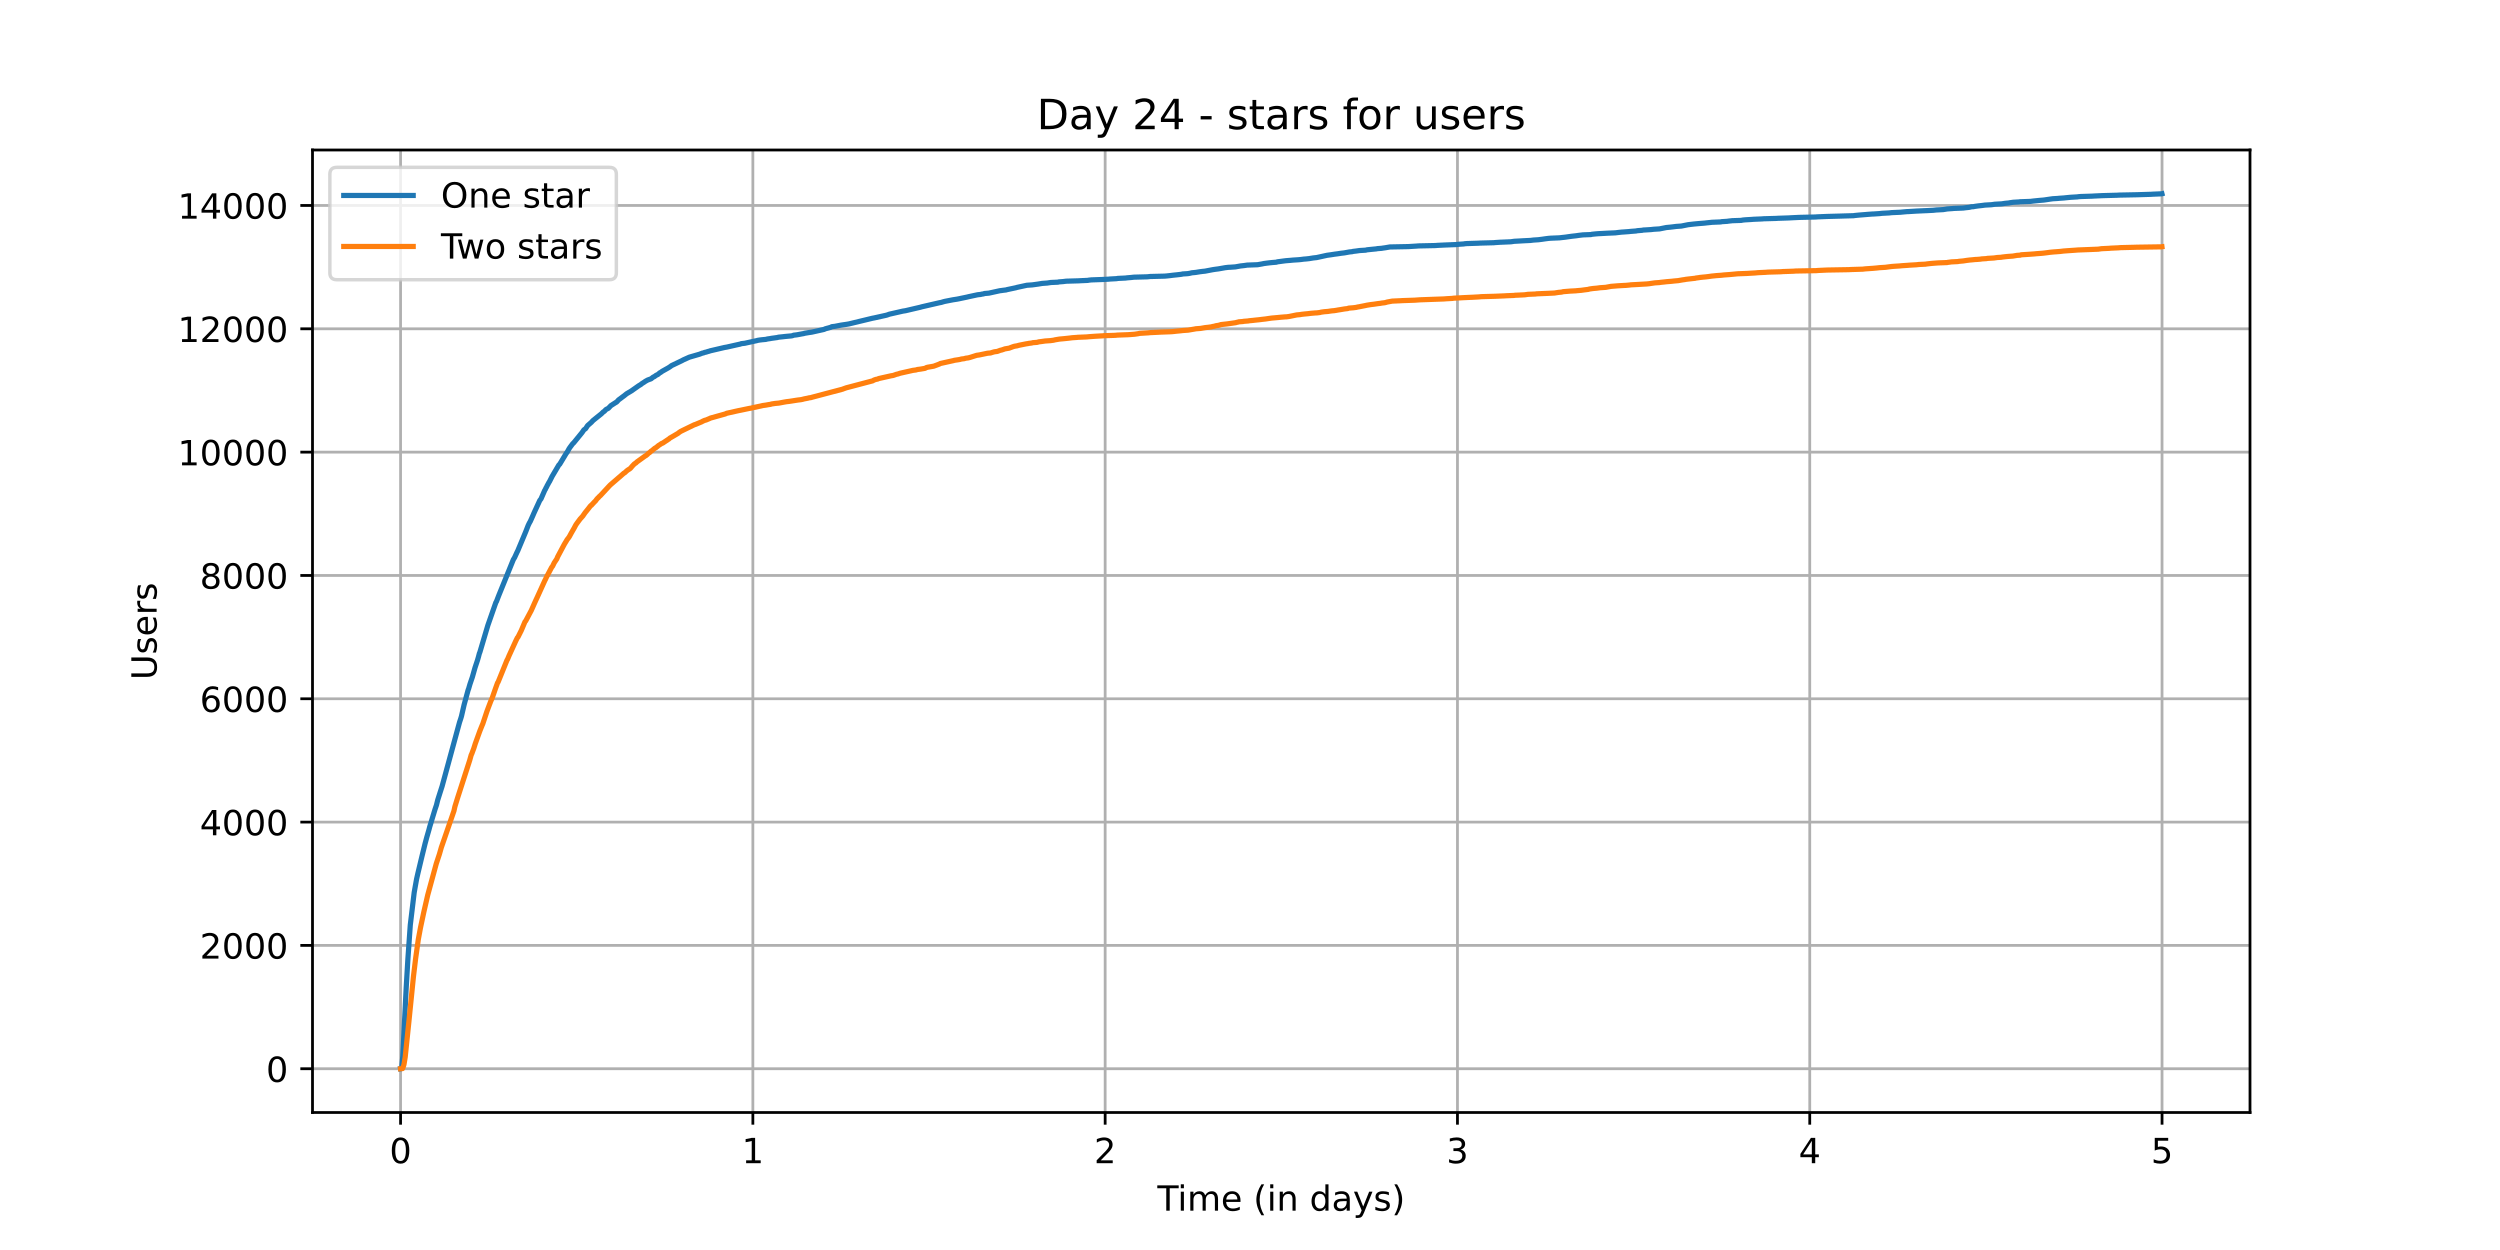 <?xml version="1.0" encoding="utf-8" standalone="no"?>
<!DOCTYPE svg PUBLIC "-//W3C//DTD SVG 1.1//EN"
  "http://www.w3.org/Graphics/SVG/1.1/DTD/svg11.dtd">
<!-- Created with matplotlib (https://matplotlib.org/) -->
<svg height="360pt" version="1.1" viewBox="0 0 720 360" width="720pt" xmlns="http://www.w3.org/2000/svg" xmlns:xlink="http://www.w3.org/1999/xlink">
 <defs>
  <style type="text/css">*{stroke-linecap:butt;stroke-linejoin:round;}</style>
 </defs>
 <g id="figure_1">
  <g id="patch_1">
   <path d="M 0 360 
L 720 360 
L 720 0 
L 0 0 
z
" style="fill:#ffffff;"/>
  </g>
  <g id="axes_1">
   <g id="patch_2">
    <path d="M 90 320.4 
L 648 320.4 
L 648 43.2 
L 90 43.2 
z
" style="fill:#ffffff;"/>
   </g>
   <g id="matplotlib.axis_1">
    <g id="xtick_1">
     <g id="line2d_1">
      <path clip-path="url(#pf366556fa5)" d="M 115.364 320.4 
L 115.364 43.2 
" style="fill:none;stroke:#b0b0b0;stroke-linecap:square;stroke-width:0.8;"/>
     </g>
     <g id="line2d_2">
      <defs>
       <path d="M 0 0 
L 0 3.5 
" id="m4e1828d019" style="stroke:#000000;stroke-width:0.8;"/>
      </defs>
      <g>
       <use style="stroke:#000000;stroke-width:0.8;" x="115.364" xlink:href="#m4e1828d019" y="320.4"/>
      </g>
     </g>
     <g id="text_1">
      <!-- 0 -->
      <g transform="translate(112.182 334.998)scale(0.1 -0.1)">
       <defs>
        <path d="M 31.781 66.406 
Q 24.172 66.406 20.328 58.906 
Q 16.5 51.422 16.5 36.375 
Q 16.5 21.391 20.328 13.891 
Q 24.172 6.391 31.781 6.391 
Q 39.453 6.391 43.281 13.891 
Q 47.125 21.391 47.125 36.375 
Q 47.125 51.422 43.281 58.906 
Q 39.453 66.406 31.781 66.406 
z
M 31.781 74.219 
Q 44.047 74.219 50.516 64.516 
Q 56.984 54.828 56.984 36.375 
Q 56.984 17.969 50.516 8.266 
Q 44.047 -1.422 31.781 -1.422 
Q 19.531 -1.422 13.062 8.266 
Q 6.594 17.969 6.594 36.375 
Q 6.594 54.828 13.062 64.516 
Q 19.531 74.219 31.781 74.219 
z
" id="DejaVuSans-48"/>
       </defs>
       <use xlink:href="#DejaVuSans-48"/>
      </g>
     </g>
    </g>
    <g id="xtick_2">
     <g id="line2d_3">
      <path clip-path="url(#pf366556fa5)" d="M 216.825 320.4 
L 216.825 43.2 
" style="fill:none;stroke:#b0b0b0;stroke-linecap:square;stroke-width:0.8;"/>
     </g>
     <g id="line2d_4">
      <g>
       <use style="stroke:#000000;stroke-width:0.8;" x="216.825" xlink:href="#m4e1828d019" y="320.4"/>
      </g>
     </g>
     <g id="text_2">
      <!-- 1 -->
      <g transform="translate(213.643 334.998)scale(0.1 -0.1)">
       <defs>
        <path d="M 12.406 8.297 
L 28.516 8.297 
L 28.516 63.922 
L 10.984 60.406 
L 10.984 69.391 
L 28.422 72.906 
L 38.281 72.906 
L 38.281 8.297 
L 54.391 8.297 
L 54.391 0 
L 12.406 0 
z
" id="DejaVuSans-49"/>
       </defs>
       <use xlink:href="#DejaVuSans-49"/>
      </g>
     </g>
    </g>
    <g id="xtick_3">
     <g id="line2d_5">
      <path clip-path="url(#pf366556fa5)" d="M 318.285 320.4 
L 318.285 43.2 
" style="fill:none;stroke:#b0b0b0;stroke-linecap:square;stroke-width:0.8;"/>
     </g>
     <g id="line2d_6">
      <g>
       <use style="stroke:#000000;stroke-width:0.8;" x="318.285" xlink:href="#m4e1828d019" y="320.4"/>
      </g>
     </g>
     <g id="text_3">
      <!-- 2 -->
      <g transform="translate(315.104 334.998)scale(0.1 -0.1)">
       <defs>
        <path d="M 19.188 8.297 
L 53.609 8.297 
L 53.609 0 
L 7.328 0 
L 7.328 8.297 
Q 12.938 14.109 22.625 23.891 
Q 32.328 33.688 34.812 36.531 
Q 39.547 41.844 41.422 45.531 
Q 43.312 49.219 43.312 52.781 
Q 43.312 58.594 39.234 62.25 
Q 35.156 65.922 28.609 65.922 
Q 23.969 65.922 18.812 64.312 
Q 13.672 62.703 7.812 59.422 
L 7.812 69.391 
Q 13.766 71.781 18.938 73 
Q 24.125 74.219 28.422 74.219 
Q 39.75 74.219 46.484 68.547 
Q 53.219 62.891 53.219 53.422 
Q 53.219 48.922 51.531 44.891 
Q 49.859 40.875 45.406 35.406 
Q 44.188 33.984 37.641 27.219 
Q 31.109 20.453 19.188 8.297 
z
" id="DejaVuSans-50"/>
       </defs>
       <use xlink:href="#DejaVuSans-50"/>
      </g>
     </g>
    </g>
    <g id="xtick_4">
     <g id="line2d_7">
      <path clip-path="url(#pf366556fa5)" d="M 419.746 320.4 
L 419.746 43.2 
" style="fill:none;stroke:#b0b0b0;stroke-linecap:square;stroke-width:0.8;"/>
     </g>
     <g id="line2d_8">
      <g>
       <use style="stroke:#000000;stroke-width:0.8;" x="419.746" xlink:href="#m4e1828d019" y="320.4"/>
      </g>
     </g>
     <g id="text_4">
      <!-- 3 -->
      <g transform="translate(416.565 334.998)scale(0.1 -0.1)">
       <defs>
        <path d="M 40.578 39.312 
Q 47.656 37.797 51.625 33 
Q 55.609 28.219 55.609 21.188 
Q 55.609 10.406 48.188 4.484 
Q 40.766 -1.422 27.094 -1.422 
Q 22.516 -1.422 17.656 -0.516 
Q 12.797 0.391 7.625 2.203 
L 7.625 11.719 
Q 11.719 9.328 16.594 8.109 
Q 21.484 6.891 26.812 6.891 
Q 36.078 6.891 40.938 10.547 
Q 45.797 14.203 45.797 21.188 
Q 45.797 27.641 41.281 31.266 
Q 36.766 34.906 28.719 34.906 
L 20.219 34.906 
L 20.219 43.016 
L 29.109 43.016 
Q 36.375 43.016 40.234 45.922 
Q 44.094 48.828 44.094 54.297 
Q 44.094 59.906 40.109 62.906 
Q 36.141 65.922 28.719 65.922 
Q 24.656 65.922 20.016 65.031 
Q 15.375 64.156 9.812 62.312 
L 9.812 71.094 
Q 15.438 72.656 20.344 73.438 
Q 25.25 74.219 29.594 74.219 
Q 40.828 74.219 47.359 69.109 
Q 53.906 64.016 53.906 55.328 
Q 53.906 49.266 50.438 45.094 
Q 46.969 40.922 40.578 39.312 
z
" id="DejaVuSans-51"/>
       </defs>
       <use xlink:href="#DejaVuSans-51"/>
      </g>
     </g>
    </g>
    <g id="xtick_5">
     <g id="line2d_9">
      <path clip-path="url(#pf366556fa5)" d="M 521.207 320.4 
L 521.207 43.2 
" style="fill:none;stroke:#b0b0b0;stroke-linecap:square;stroke-width:0.8;"/>
     </g>
     <g id="line2d_10">
      <g>
       <use style="stroke:#000000;stroke-width:0.8;" x="521.207" xlink:href="#m4e1828d019" y="320.4"/>
      </g>
     </g>
     <g id="text_5">
      <!-- 4 -->
      <g transform="translate(518.026 334.998)scale(0.1 -0.1)">
       <defs>
        <path d="M 37.797 64.312 
L 12.891 25.391 
L 37.797 25.391 
z
M 35.203 72.906 
L 47.609 72.906 
L 47.609 25.391 
L 58.016 25.391 
L 58.016 17.188 
L 47.609 17.188 
L 47.609 0 
L 37.797 0 
L 37.797 17.188 
L 4.891 17.188 
L 4.891 26.703 
z
" id="DejaVuSans-52"/>
       </defs>
       <use xlink:href="#DejaVuSans-52"/>
      </g>
     </g>
    </g>
    <g id="xtick_6">
     <g id="line2d_11">
      <path clip-path="url(#pf366556fa5)" d="M 622.668 320.4 
L 622.668 43.2 
" style="fill:none;stroke:#b0b0b0;stroke-linecap:square;stroke-width:0.8;"/>
     </g>
     <g id="line2d_12">
      <g>
       <use style="stroke:#000000;stroke-width:0.8;" x="622.668" xlink:href="#m4e1828d019" y="320.4"/>
      </g>
     </g>
     <g id="text_6">
      <!-- 5 -->
      <g transform="translate(619.487 334.998)scale(0.1 -0.1)">
       <defs>
        <path d="M 10.797 72.906 
L 49.516 72.906 
L 49.516 64.594 
L 19.828 64.594 
L 19.828 46.734 
Q 21.969 47.469 24.109 47.828 
Q 26.266 48.188 28.422 48.188 
Q 40.625 48.188 47.75 41.5 
Q 54.891 34.812 54.891 23.391 
Q 54.891 11.625 47.562 5.094 
Q 40.234 -1.422 26.906 -1.422 
Q 22.312 -1.422 17.547 -0.641 
Q 12.797 0.141 7.719 1.703 
L 7.719 11.625 
Q 12.109 9.234 16.797 8.062 
Q 21.484 6.891 26.703 6.891 
Q 35.156 6.891 40.078 11.328 
Q 45.016 15.766 45.016 23.391 
Q 45.016 31 40.078 35.438 
Q 35.156 39.891 26.703 39.891 
Q 22.75 39.891 18.812 39.016 
Q 14.891 38.141 10.797 36.281 
z
" id="DejaVuSans-53"/>
       </defs>
       <use xlink:href="#DejaVuSans-53"/>
      </g>
     </g>
    </g>
    <g id="text_7">
     <!-- Time (in days) -->
     <g transform="translate(333.327 348.677)scale(0.1 -0.1)">
      <defs>
       <path d="M -0.297 72.906 
L 61.375 72.906 
L 61.375 64.594 
L 35.5 64.594 
L 35.5 0 
L 25.594 0 
L 25.594 64.594 
L -0.297 64.594 
z
" id="DejaVuSans-84"/>
       <path d="M 9.422 54.688 
L 18.406 54.688 
L 18.406 0 
L 9.422 0 
z
M 9.422 75.984 
L 18.406 75.984 
L 18.406 64.594 
L 9.422 64.594 
z
" id="DejaVuSans-105"/>
       <path d="M 52 44.188 
Q 55.375 50.25 60.062 53.125 
Q 64.75 56 71.094 56 
Q 79.641 56 84.281 50.016 
Q 88.922 44.047 88.922 33.016 
L 88.922 0 
L 79.891 0 
L 79.891 32.719 
Q 79.891 40.578 77.094 44.375 
Q 74.312 48.188 68.609 48.188 
Q 61.625 48.188 57.562 43.547 
Q 53.516 38.922 53.516 30.906 
L 53.516 0 
L 44.484 0 
L 44.484 32.719 
Q 44.484 40.625 41.703 44.406 
Q 38.922 48.188 33.109 48.188 
Q 26.219 48.188 22.156 43.531 
Q 18.109 38.875 18.109 30.906 
L 18.109 0 
L 9.078 0 
L 9.078 54.688 
L 18.109 54.688 
L 18.109 46.188 
Q 21.188 51.219 25.484 53.609 
Q 29.781 56 35.688 56 
Q 41.656 56 45.828 52.969 
Q 50 49.953 52 44.188 
z
" id="DejaVuSans-109"/>
       <path d="M 56.203 29.594 
L 56.203 25.203 
L 14.891 25.203 
Q 15.484 15.922 20.484 11.062 
Q 25.484 6.203 34.422 6.203 
Q 39.594 6.203 44.453 7.469 
Q 49.312 8.734 54.109 11.281 
L 54.109 2.781 
Q 49.266 0.734 44.188 -0.344 
Q 39.109 -1.422 33.891 -1.422 
Q 20.797 -1.422 13.156 6.188 
Q 5.516 13.812 5.516 26.812 
Q 5.516 40.234 12.766 48.109 
Q 20.016 56 32.328 56 
Q 43.359 56 49.781 48.891 
Q 56.203 41.797 56.203 29.594 
z
M 47.219 32.234 
Q 47.125 39.594 43.094 43.984 
Q 39.062 48.391 32.422 48.391 
Q 24.906 48.391 20.391 44.141 
Q 15.875 39.891 15.188 32.172 
z
" id="DejaVuSans-101"/>
       <path id="DejaVuSans-32"/>
       <path d="M 31 75.875 
Q 24.469 64.656 21.281 53.656 
Q 18.109 42.672 18.109 31.391 
Q 18.109 20.125 21.312 9.062 
Q 24.516 -2 31 -13.188 
L 23.188 -13.188 
Q 15.875 -1.703 12.234 9.375 
Q 8.594 20.453 8.594 31.391 
Q 8.594 42.281 12.203 53.312 
Q 15.828 64.359 23.188 75.875 
z
" id="DejaVuSans-40"/>
       <path d="M 54.891 33.016 
L 54.891 0 
L 45.906 0 
L 45.906 32.719 
Q 45.906 40.484 42.875 44.328 
Q 39.844 48.188 33.797 48.188 
Q 26.516 48.188 22.312 43.547 
Q 18.109 38.922 18.109 30.906 
L 18.109 0 
L 9.078 0 
L 9.078 54.688 
L 18.109 54.688 
L 18.109 46.188 
Q 21.344 51.125 25.703 53.562 
Q 30.078 56 35.797 56 
Q 45.219 56 50.047 50.172 
Q 54.891 44.344 54.891 33.016 
z
" id="DejaVuSans-110"/>
       <path d="M 45.406 46.391 
L 45.406 75.984 
L 54.391 75.984 
L 54.391 0 
L 45.406 0 
L 45.406 8.203 
Q 42.578 3.328 38.25 0.953 
Q 33.938 -1.422 27.875 -1.422 
Q 17.969 -1.422 11.734 6.484 
Q 5.516 14.406 5.516 27.297 
Q 5.516 40.188 11.734 48.094 
Q 17.969 56 27.875 56 
Q 33.938 56 38.25 53.625 
Q 42.578 51.266 45.406 46.391 
z
M 14.797 27.297 
Q 14.797 17.391 18.875 11.75 
Q 22.953 6.109 30.078 6.109 
Q 37.203 6.109 41.297 11.75 
Q 45.406 17.391 45.406 27.297 
Q 45.406 37.203 41.297 42.844 
Q 37.203 48.484 30.078 48.484 
Q 22.953 48.484 18.875 42.844 
Q 14.797 37.203 14.797 27.297 
z
" id="DejaVuSans-100"/>
       <path d="M 34.281 27.484 
Q 23.391 27.484 19.188 25 
Q 14.984 22.516 14.984 16.5 
Q 14.984 11.719 18.141 8.906 
Q 21.297 6.109 26.703 6.109 
Q 34.188 6.109 38.703 11.406 
Q 43.219 16.703 43.219 25.484 
L 43.219 27.484 
z
M 52.203 31.203 
L 52.203 0 
L 43.219 0 
L 43.219 8.297 
Q 40.141 3.328 35.547 0.953 
Q 30.953 -1.422 24.312 -1.422 
Q 15.922 -1.422 10.953 3.297 
Q 6 8.016 6 15.922 
Q 6 25.141 12.172 29.828 
Q 18.359 34.516 30.609 34.516 
L 43.219 34.516 
L 43.219 35.406 
Q 43.219 41.609 39.141 45 
Q 35.062 48.391 27.688 48.391 
Q 23 48.391 18.547 47.266 
Q 14.109 46.141 10.016 43.891 
L 10.016 52.203 
Q 14.938 54.109 19.578 55.047 
Q 24.219 56 28.609 56 
Q 40.484 56 46.344 49.844 
Q 52.203 43.703 52.203 31.203 
z
" id="DejaVuSans-97"/>
       <path d="M 32.172 -5.078 
Q 28.375 -14.844 24.75 -17.812 
Q 21.141 -20.797 15.094 -20.797 
L 7.906 -20.797 
L 7.906 -13.281 
L 13.188 -13.281 
Q 16.891 -13.281 18.938 -11.516 
Q 21 -9.766 23.484 -3.219 
L 25.094 0.875 
L 2.984 54.688 
L 12.5 54.688 
L 29.594 11.922 
L 46.688 54.688 
L 56.203 54.688 
z
" id="DejaVuSans-121"/>
       <path d="M 44.281 53.078 
L 44.281 44.578 
Q 40.484 46.531 36.375 47.5 
Q 32.281 48.484 27.875 48.484 
Q 21.188 48.484 17.844 46.438 
Q 14.5 44.391 14.5 40.281 
Q 14.5 37.156 16.891 35.375 
Q 19.281 33.594 26.516 31.984 
L 29.594 31.297 
Q 39.156 29.25 43.188 25.516 
Q 47.219 21.781 47.219 15.094 
Q 47.219 7.469 41.188 3.016 
Q 35.156 -1.422 24.609 -1.422 
Q 20.219 -1.422 15.453 -0.562 
Q 10.688 0.297 5.422 2 
L 5.422 11.281 
Q 10.406 8.688 15.234 7.391 
Q 20.062 6.109 24.812 6.109 
Q 31.156 6.109 34.562 8.281 
Q 37.984 10.453 37.984 14.406 
Q 37.984 18.062 35.516 20.016 
Q 33.062 21.969 24.703 23.781 
L 21.578 24.516 
Q 13.234 26.266 9.516 29.906 
Q 5.812 33.547 5.812 39.891 
Q 5.812 47.609 11.281 51.797 
Q 16.75 56 26.812 56 
Q 31.781 56 36.172 55.266 
Q 40.578 54.547 44.281 53.078 
z
" id="DejaVuSans-115"/>
       <path d="M 8.016 75.875 
L 15.828 75.875 
Q 23.141 64.359 26.781 53.312 
Q 30.422 42.281 30.422 31.391 
Q 30.422 20.453 26.781 9.375 
Q 23.141 -1.703 15.828 -13.188 
L 8.016 -13.188 
Q 14.5 -2 17.703 9.062 
Q 20.906 20.125 20.906 31.391 
Q 20.906 42.672 17.703 53.656 
Q 14.5 64.656 8.016 75.875 
z
" id="DejaVuSans-41"/>
      </defs>
      <use xlink:href="#DejaVuSans-84"/>
      <use x="57.959" xlink:href="#DejaVuSans-105"/>
      <use x="85.742" xlink:href="#DejaVuSans-109"/>
      <use x="183.154" xlink:href="#DejaVuSans-101"/>
      <use x="244.678" xlink:href="#DejaVuSans-32"/>
      <use x="276.465" xlink:href="#DejaVuSans-40"/>
      <use x="315.479" xlink:href="#DejaVuSans-105"/>
      <use x="343.262" xlink:href="#DejaVuSans-110"/>
      <use x="406.641" xlink:href="#DejaVuSans-32"/>
      <use x="438.428" xlink:href="#DejaVuSans-100"/>
      <use x="501.904" xlink:href="#DejaVuSans-97"/>
      <use x="563.184" xlink:href="#DejaVuSans-121"/>
      <use x="622.363" xlink:href="#DejaVuSans-115"/>
      <use x="674.463" xlink:href="#DejaVuSans-41"/>
     </g>
    </g>
   </g>
   <g id="matplotlib.axis_2">
    <g id="ytick_1">
     <g id="line2d_13">
      <path clip-path="url(#pf366556fa5)" d="M 90 307.8 
L 648 307.8 
" style="fill:none;stroke:#b0b0b0;stroke-linecap:square;stroke-width:0.8;"/>
     </g>
     <g id="line2d_14">
      <defs>
       <path d="M 0 0 
L -3.5 0 
" id="m3f4376d32a" style="stroke:#000000;stroke-width:0.8;"/>
      </defs>
      <g>
       <use style="stroke:#000000;stroke-width:0.8;" x="90" xlink:href="#m3f4376d32a" y="307.8"/>
      </g>
     </g>
     <g id="text_8">
      <!-- 0 -->
      <g transform="translate(76.638 311.599)scale(0.1 -0.1)">
       <use xlink:href="#DejaVuSans-48"/>
      </g>
     </g>
    </g>
    <g id="ytick_2">
     <g id="line2d_15">
      <path clip-path="url(#pf366556fa5)" d="M 90 272.282 
L 648 272.282 
" style="fill:none;stroke:#b0b0b0;stroke-linecap:square;stroke-width:0.8;"/>
     </g>
     <g id="line2d_16">
      <g>
       <use style="stroke:#000000;stroke-width:0.8;" x="90" xlink:href="#m3f4376d32a" y="272.282"/>
      </g>
     </g>
     <g id="text_9">
      <!-- 2000 -->
      <g transform="translate(57.55 276.081)scale(0.1 -0.1)">
       <use xlink:href="#DejaVuSans-50"/>
       <use x="63.623" xlink:href="#DejaVuSans-48"/>
       <use x="127.246" xlink:href="#DejaVuSans-48"/>
       <use x="190.869" xlink:href="#DejaVuSans-48"/>
      </g>
     </g>
    </g>
    <g id="ytick_3">
     <g id="line2d_17">
      <path clip-path="url(#pf366556fa5)" d="M 90 236.764 
L 648 236.764 
" style="fill:none;stroke:#b0b0b0;stroke-linecap:square;stroke-width:0.8;"/>
     </g>
     <g id="line2d_18">
      <g>
       <use style="stroke:#000000;stroke-width:0.8;" x="90" xlink:href="#m3f4376d32a" y="236.764"/>
      </g>
     </g>
     <g id="text_10">
      <!-- 4000 -->
      <g transform="translate(57.55 240.563)scale(0.1 -0.1)">
       <use xlink:href="#DejaVuSans-52"/>
       <use x="63.623" xlink:href="#DejaVuSans-48"/>
       <use x="127.246" xlink:href="#DejaVuSans-48"/>
       <use x="190.869" xlink:href="#DejaVuSans-48"/>
      </g>
     </g>
    </g>
    <g id="ytick_4">
     <g id="line2d_19">
      <path clip-path="url(#pf366556fa5)" d="M 90 201.246 
L 648 201.246 
" style="fill:none;stroke:#b0b0b0;stroke-linecap:square;stroke-width:0.8;"/>
     </g>
     <g id="line2d_20">
      <g>
       <use style="stroke:#000000;stroke-width:0.8;" x="90" xlink:href="#m3f4376d32a" y="201.246"/>
      </g>
     </g>
     <g id="text_11">
      <!-- 6000 -->
      <g transform="translate(57.55 205.045)scale(0.1 -0.1)">
       <defs>
        <path d="M 33.016 40.375 
Q 26.375 40.375 22.484 35.828 
Q 18.609 31.297 18.609 23.391 
Q 18.609 15.531 22.484 10.953 
Q 26.375 6.391 33.016 6.391 
Q 39.656 6.391 43.531 10.953 
Q 47.406 15.531 47.406 23.391 
Q 47.406 31.297 43.531 35.828 
Q 39.656 40.375 33.016 40.375 
z
M 52.594 71.297 
L 52.594 62.312 
Q 48.875 64.062 45.094 64.984 
Q 41.312 65.922 37.594 65.922 
Q 27.828 65.922 22.672 59.328 
Q 17.531 52.734 16.797 39.406 
Q 19.672 43.656 24.016 45.922 
Q 28.375 48.188 33.594 48.188 
Q 44.578 48.188 50.953 41.516 
Q 57.328 34.859 57.328 23.391 
Q 57.328 12.156 50.688 5.359 
Q 44.047 -1.422 33.016 -1.422 
Q 20.359 -1.422 13.672 8.266 
Q 6.984 17.969 6.984 36.375 
Q 6.984 53.656 15.188 63.938 
Q 23.391 74.219 37.203 74.219 
Q 40.922 74.219 44.703 73.484 
Q 48.484 72.75 52.594 71.297 
z
" id="DejaVuSans-54"/>
       </defs>
       <use xlink:href="#DejaVuSans-54"/>
       <use x="63.623" xlink:href="#DejaVuSans-48"/>
       <use x="127.246" xlink:href="#DejaVuSans-48"/>
       <use x="190.869" xlink:href="#DejaVuSans-48"/>
      </g>
     </g>
    </g>
    <g id="ytick_5">
     <g id="line2d_21">
      <path clip-path="url(#pf366556fa5)" d="M 90 165.728 
L 648 165.728 
" style="fill:none;stroke:#b0b0b0;stroke-linecap:square;stroke-width:0.8;"/>
     </g>
     <g id="line2d_22">
      <g>
       <use style="stroke:#000000;stroke-width:0.8;" x="90" xlink:href="#m3f4376d32a" y="165.728"/>
      </g>
     </g>
     <g id="text_12">
      <!-- 8000 -->
      <g transform="translate(57.55 169.527)scale(0.1 -0.1)">
       <defs>
        <path d="M 31.781 34.625 
Q 24.75 34.625 20.719 30.859 
Q 16.703 27.094 16.703 20.516 
Q 16.703 13.922 20.719 10.156 
Q 24.75 6.391 31.781 6.391 
Q 38.812 6.391 42.859 10.172 
Q 46.922 13.969 46.922 20.516 
Q 46.922 27.094 42.891 30.859 
Q 38.875 34.625 31.781 34.625 
z
M 21.922 38.812 
Q 15.578 40.375 12.031 44.719 
Q 8.5 49.078 8.5 55.328 
Q 8.5 64.062 14.719 69.141 
Q 20.953 74.219 31.781 74.219 
Q 42.672 74.219 48.875 69.141 
Q 55.078 64.062 55.078 55.328 
Q 55.078 49.078 51.531 44.719 
Q 48 40.375 41.703 38.812 
Q 48.828 37.156 52.797 32.312 
Q 56.781 27.484 56.781 20.516 
Q 56.781 9.906 50.312 4.234 
Q 43.844 -1.422 31.781 -1.422 
Q 19.734 -1.422 13.25 4.234 
Q 6.781 9.906 6.781 20.516 
Q 6.781 27.484 10.781 32.312 
Q 14.797 37.156 21.922 38.812 
z
M 18.312 54.391 
Q 18.312 48.734 21.844 45.562 
Q 25.391 42.391 31.781 42.391 
Q 38.141 42.391 41.719 45.562 
Q 45.312 48.734 45.312 54.391 
Q 45.312 60.062 41.719 63.234 
Q 38.141 66.406 31.781 66.406 
Q 25.391 66.406 21.844 63.234 
Q 18.312 60.062 18.312 54.391 
z
" id="DejaVuSans-56"/>
       </defs>
       <use xlink:href="#DejaVuSans-56"/>
       <use x="63.623" xlink:href="#DejaVuSans-48"/>
       <use x="127.246" xlink:href="#DejaVuSans-48"/>
       <use x="190.869" xlink:href="#DejaVuSans-48"/>
      </g>
     </g>
    </g>
    <g id="ytick_6">
     <g id="line2d_23">
      <path clip-path="url(#pf366556fa5)" d="M 90 130.21 
L 648 130.21 
" style="fill:none;stroke:#b0b0b0;stroke-linecap:square;stroke-width:0.8;"/>
     </g>
     <g id="line2d_24">
      <g>
       <use style="stroke:#000000;stroke-width:0.8;" x="90" xlink:href="#m3f4376d32a" y="130.21"/>
      </g>
     </g>
     <g id="text_13">
      <!-- 10000 -->
      <g transform="translate(51.188 134.009)scale(0.1 -0.1)">
       <use xlink:href="#DejaVuSans-49"/>
       <use x="63.623" xlink:href="#DejaVuSans-48"/>
       <use x="127.246" xlink:href="#DejaVuSans-48"/>
       <use x="190.869" xlink:href="#DejaVuSans-48"/>
       <use x="254.492" xlink:href="#DejaVuSans-48"/>
      </g>
     </g>
    </g>
    <g id="ytick_7">
     <g id="line2d_25">
      <path clip-path="url(#pf366556fa5)" d="M 90 94.692 
L 648 94.692 
" style="fill:none;stroke:#b0b0b0;stroke-linecap:square;stroke-width:0.8;"/>
     </g>
     <g id="line2d_26">
      <g>
       <use style="stroke:#000000;stroke-width:0.8;" x="90" xlink:href="#m3f4376d32a" y="94.692"/>
      </g>
     </g>
     <g id="text_14">
      <!-- 12000 -->
      <g transform="translate(51.188 98.491)scale(0.1 -0.1)">
       <use xlink:href="#DejaVuSans-49"/>
       <use x="63.623" xlink:href="#DejaVuSans-50"/>
       <use x="127.246" xlink:href="#DejaVuSans-48"/>
       <use x="190.869" xlink:href="#DejaVuSans-48"/>
       <use x="254.492" xlink:href="#DejaVuSans-48"/>
      </g>
     </g>
    </g>
    <g id="ytick_8">
     <g id="line2d_27">
      <path clip-path="url(#pf366556fa5)" d="M 90 59.174 
L 648 59.174 
" style="fill:none;stroke:#b0b0b0;stroke-linecap:square;stroke-width:0.8;"/>
     </g>
     <g id="line2d_28">
      <g>
       <use style="stroke:#000000;stroke-width:0.8;" x="90" xlink:href="#m3f4376d32a" y="59.174"/>
      </g>
     </g>
     <g id="text_15">
      <!-- 14000 -->
      <g transform="translate(51.188 62.973)scale(0.1 -0.1)">
       <use xlink:href="#DejaVuSans-49"/>
       <use x="63.623" xlink:href="#DejaVuSans-52"/>
       <use x="127.246" xlink:href="#DejaVuSans-48"/>
       <use x="190.869" xlink:href="#DejaVuSans-48"/>
       <use x="254.492" xlink:href="#DejaVuSans-48"/>
      </g>
     </g>
    </g>
    <g id="text_16">
     <!-- Users -->
     <g transform="translate(45.108 195.801)rotate(-90)scale(0.1 -0.1)">
      <defs>
       <path d="M 8.688 72.906 
L 18.609 72.906 
L 18.609 28.609 
Q 18.609 16.891 22.844 11.734 
Q 27.094 6.594 36.625 6.594 
Q 46.094 6.594 50.344 11.734 
Q 54.594 16.891 54.594 28.609 
L 54.594 72.906 
L 64.5 72.906 
L 64.5 27.391 
Q 64.5 13.141 57.438 5.859 
Q 50.391 -1.422 36.625 -1.422 
Q 22.797 -1.422 15.734 5.859 
Q 8.688 13.141 8.688 27.391 
z
" id="DejaVuSans-85"/>
       <path d="M 41.109 46.297 
Q 39.594 47.172 37.812 47.578 
Q 36.031 48 33.891 48 
Q 26.266 48 22.188 43.047 
Q 18.109 38.094 18.109 28.812 
L 18.109 0 
L 9.078 0 
L 9.078 54.688 
L 18.109 54.688 
L 18.109 46.188 
Q 20.953 51.172 25.484 53.578 
Q 30.031 56 36.531 56 
Q 37.453 56 38.578 55.875 
Q 39.703 55.766 41.062 55.516 
z
" id="DejaVuSans-114"/>
      </defs>
      <use xlink:href="#DejaVuSans-85"/>
      <use x="73.193" xlink:href="#DejaVuSans-115"/>
      <use x="125.293" xlink:href="#DejaVuSans-101"/>
      <use x="186.816" xlink:href="#DejaVuSans-114"/>
      <use x="227.93" xlink:href="#DejaVuSans-115"/>
     </g>
    </g>
   </g>
   <g id="line2d_29">
    <path clip-path="url(#pf366556fa5)" d="M 115.364 307.8 
L 115.581 307.764 
L 115.721 307.392 
L 116 304.213 
L 116.978 284.625 
L 117.467 276.296 
L 118.164 266.386 
L 119.282 257.08 
L 119.562 255.482 
L 119.981 253.156 
L 120.33 251.611 
L 121.517 246.638 
L 122.425 242.944 
L 122.913 241.133 
L 123.542 238.948 
L 123.751 238.149 
L 125.287 233.088 
L 125.707 231.845 
L 126.056 230.424 
L 126.335 229.536 
L 127.173 226.908 
L 127.312 226.482 
L 132.34 208.03 
L 132.688 206.982 
L 132.897 206.29 
L 133.456 203.874 
L 133.665 202.969 
L 134.853 198.6 
L 134.923 198.493 
L 135.341 197.055 
L 136.04 194.995 
L 136.808 192.278 
L 137.507 190.182 
L 137.786 189.223 
L 138.064 188.158 
L 138.204 187.838 
L 140.509 180.077 
L 140.788 179.278 
L 142.813 173.489 
L 142.953 173.293 
L 143.651 171.482 
L 147.841 161.164 
L 148.189 160.596 
L 148.888 159.068 
L 149.097 158.66 
L 151.261 153.492 
L 151.471 152.977 
L 152.1 151.361 
L 152.449 150.633 
L 152.728 150.153 
L 153.496 148.431 
L 153.776 147.774 
L 155.451 144.133 
L 155.8 143.689 
L 156.917 141.132 
L 156.987 141.079 
L 157.267 140.475 
L 157.405 140.262 
L 157.616 139.8 
L 157.755 139.569 
L 158.104 138.912 
L 158.244 138.717 
L 158.593 138.024 
L 159.012 137.189 
L 160.967 133.886 
L 161.176 133.726 
L 163.131 130.477 
L 163.202 130.441 
L 163.411 130.104 
L 163.899 129.216 
L 164.179 128.807 
L 164.947 127.777 
L 165.226 127.529 
L 167.601 124.616 
L 167.74 124.421 
L 168.159 123.799 
L 168.648 123.462 
L 169.206 122.609 
L 169.346 122.467 
L 170.324 121.615 
L 170.602 121.295 
L 170.882 121.029 
L 173.187 119.182 
L 173.746 118.631 
L 174.025 118.471 
L 174.165 118.329 
L 174.443 118.01 
L 174.654 117.868 
L 174.933 117.726 
L 175.213 117.584 
L 175.911 116.838 
L 176.959 116.163 
L 177.658 115.719 
L 178.146 115.168 
L 178.705 114.76 
L 179.264 114.334 
L 179.753 113.978 
L 180.451 113.41 
L 181.848 112.575 
L 183.943 111.101 
L 184.572 110.729 
L 184.781 110.533 
L 185.619 110 
L 185.828 109.841 
L 186.527 109.45 
L 187.505 109.095 
L 188.135 108.597 
L 188.413 108.491 
L 188.972 108.082 
L 189.462 107.852 
L 190.02 107.372 
L 190.23 107.283 
L 190.718 106.928 
L 192.395 105.987 
L 192.744 105.774 
L 193.163 105.49 
L 193.373 105.312 
L 196.236 103.945 
L 196.447 103.838 
L 196.795 103.643 
L 198.542 102.861 
L 201.475 102.009 
L 202.243 101.707 
L 202.593 101.636 
L 202.942 101.494 
L 203.361 101.405 
L 203.85 101.245 
L 204.269 101.139 
L 204.479 101.05 
L 208.668 100.073 
L 209.297 99.967 
L 212.858 99.167 
L 213.206 99.096 
L 213.486 98.972 
L 214.463 98.866 
L 217.536 98.191 
L 217.885 98.12 
L 218.164 98.031 
L 218.793 97.924 
L 219.561 97.836 
L 220.538 97.747 
L 221.027 97.622 
L 221.795 97.516 
L 222.144 97.445 
L 223.052 97.321 
L 223.82 97.214 
L 224.239 97.107 
L 225.287 97.001 
L 226.055 96.912 
L 227.171 96.805 
L 227.8 96.752 
L 228.219 96.681 
L 228.568 96.539 
L 229.475 96.433 
L 231.013 96.148 
L 231.432 96.077 
L 231.711 95.989 
L 232.968 95.775 
L 233.736 95.669 
L 237.087 94.923 
L 237.367 94.852 
L 237.646 94.71 
L 238.135 94.568 
L 238.554 94.461 
L 239.043 94.319 
L 239.323 94.23 
L 239.532 94.088 
L 240.44 93.982 
L 242.186 93.644 
L 242.884 93.538 
L 243.862 93.396 
L 244.49 93.289 
L 251.263 91.655 
L 251.821 91.549 
L 255.103 90.821 
L 255.452 90.732 
L 256.15 90.483 
L 260.06 89.595 
L 260.759 89.489 
L 265.088 88.477 
L 265.437 88.37 
L 270.603 87.18 
L 271.092 87.091 
L 271.371 87.003 
L 271.721 86.896 
L 272.139 86.789 
L 273.956 86.434 
L 274.514 86.328 
L 275.561 86.168 
L 276.12 86.061 
L 278.495 85.564 
L 278.914 85.458 
L 281.569 84.889 
L 282.408 84.8 
L 282.756 84.712 
L 283.245 84.641 
L 283.524 84.534 
L 284.782 84.427 
L 287.926 83.735 
L 288.623 83.646 
L 288.973 83.593 
L 289.741 83.504 
L 290.021 83.415 
L 292.604 82.865 
L 292.954 82.758 
L 295.749 82.154 
L 297.285 82.048 
L 298.193 81.923 
L 298.961 81.817 
L 300.148 81.622 
L 301.615 81.515 
L 302.662 81.355 
L 304.687 81.266 
L 304.897 81.195 
L 306.223 81.089 
L 307.061 80.982 
L 310.692 80.876 
L 311.25 80.84 
L 313.276 80.751 
L 313.625 80.68 
L 314.323 80.609 
L 317.256 80.503 
L 317.744 80.485 
L 319.349 80.396 
L 319.629 80.361 
L 321.584 80.254 
L 321.933 80.183 
L 324.168 80.077 
L 324.516 80.023 
L 325.774 79.917 
L 326.542 79.828 
L 330.451 79.721 
L 331.219 79.633 
L 335.409 79.526 
L 336.038 79.473 
L 337.016 79.366 
L 337.853 79.26 
L 338.901 79.153 
L 339.669 79.064 
L 340.367 78.975 
L 340.576 78.904 
L 341.973 78.816 
L 342.252 78.78 
L 342.741 78.691 
L 343.23 78.567 
L 344.347 78.46 
L 345.535 78.265 
L 346.373 78.159 
L 347.071 78.088 
L 347.629 77.981 
L 349.305 77.661 
L 350.004 77.555 
L 350.841 77.448 
L 351.469 77.342 
L 352.867 77.093 
L 353.774 76.986 
L 354.263 76.969 
L 355.799 76.862 
L 357.266 76.596 
L 358.243 76.489 
L 359.22 76.347 
L 362.153 76.241 
L 363.48 76.01 
L 363.969 75.903 
L 364.876 75.779 
L 365.784 75.672 
L 366.483 75.601 
L 367.601 75.512 
L 367.88 75.406 
L 368.719 75.299 
L 369.487 75.193 
L 370.324 75.086 
L 371.651 74.98 
L 372.35 74.909 
L 374.025 74.802 
L 374.724 74.731 
L 375.492 74.625 
L 376.05 74.589 
L 377.029 74.482 
L 378.217 74.287 
L 379.194 74.181 
L 382.198 73.523 
L 382.966 73.417 
L 383.245 73.381 
L 384.362 73.204 
L 385.199 73.097 
L 386.247 72.937 
L 387.154 72.831 
L 388.621 72.564 
L 389.458 72.476 
L 389.669 72.405 
L 390.576 72.298 
L 391.553 72.156 
L 393.298 72.049 
L 393.718 71.943 
L 394.765 71.836 
L 395.464 71.765 
L 396.372 71.677 
L 396.72 71.605 
L 397.908 71.517 
L 398.187 71.463 
L 398.955 71.357 
L 400.281 71.126 
L 405.588 71.019 
L 406.147 70.984 
L 407.892 70.877 
L 408.52 70.824 
L 413.409 70.718 
L 414.037 70.664 
L 416.271 70.558 
L 416.76 70.54 
L 419.414 70.433 
L 420.182 70.345 
L 421.578 70.256 
L 421.788 70.203 
L 422.417 70.149 
L 425.768 70.043 
L 426.327 70.007 
L 430.238 69.901 
L 430.517 69.865 
L 432.122 69.759 
L 432.612 69.741 
L 435.125 69.634 
L 436.103 69.492 
L 438.059 69.386 
L 438.616 69.35 
L 440.782 69.244 
L 441.619 69.137 
L 443.017 69.048 
L 443.296 69.013 
L 444.133 68.906 
L 445.112 68.764 
L 445.949 68.658 
L 446.578 68.604 
L 449.092 68.498 
L 449.86 68.409 
L 450.839 68.302 
L 451.816 68.16 
L 452.585 68.054 
L 452.863 68.018 
L 453.841 67.912 
L 454.82 67.77 
L 455.588 67.681 
L 455.867 67.645 
L 458.171 67.556 
L 458.52 67.468 
L 459.567 67.361 
L 460.196 67.308 
L 462.221 67.201 
L 462.78 67.166 
L 465.224 67.059 
L 466.061 66.953 
L 467.04 66.846 
L 467.598 66.811 
L 469.064 66.704 
L 469.763 66.633 
L 471.159 66.526 
L 471.578 66.438 
L 472.905 66.331 
L 473.324 66.242 
L 473.813 66.225 
L 475.489 66.118 
L 476.257 66.029 
L 477.934 65.923 
L 479.889 65.532 
L 481.006 65.425 
L 481.774 65.337 
L 482.472 65.248 
L 482.752 65.212 
L 484.217 65.106 
L 486.173 64.715 
L 487.08 64.608 
L 487.85 64.52 
L 488.966 64.413 
L 489.595 64.36 
L 490.922 64.253 
L 491.69 64.164 
L 492.737 64.058 
L 493.017 64.022 
L 495.6 63.916 
L 495.81 63.845 
L 497.486 63.738 
L 497.765 63.685 
L 498.603 63.596 
L 498.882 63.561 
L 501.466 63.472 
L 501.885 63.383 
L 502.584 63.312 
L 504.399 63.205 
L 505.027 63.152 
L 507.542 63.046 
L 507.821 63.01 
L 511.523 62.904 
L 512.08 62.868 
L 515.223 62.762 
L 515.782 62.726 
L 518.017 62.619 
L 518.505 62.602 
L 522.975 62.495 
L 523.254 62.46 
L 525.838 62.353 
L 526.326 62.335 
L 530.167 62.229 
L 530.657 62.211 
L 533.798 62.122 
L 534.148 62.069 
L 535.196 61.962 
L 535.824 61.909 
L 537.151 61.803 
L 537.779 61.749 
L 539.175 61.643 
L 539.665 61.625 
L 541.27 61.518 
L 542.038 61.43 
L 544.064 61.323 
L 544.832 61.234 
L 547.276 61.128 
L 547.975 61.057 
L 549.162 60.95 
L 549.65 60.932 
L 551.396 60.826 
L 551.955 60.79 
L 554.259 60.684 
L 554.748 60.666 
L 556.844 60.559 
L 557.612 60.471 
L 559.638 60.364 
L 560.825 60.169 
L 562.361 60.062 
L 562.641 60.027 
L 565.364 59.92 
L 566.201 59.814 
L 567.04 59.725 
L 567.388 59.654 
L 567.808 59.547 
L 568.296 59.529 
L 568.855 59.423 
L 569.763 59.299 
L 570.741 59.192 
L 571.649 59.068 
L 573.535 58.961 
L 574.513 58.819 
L 576.469 58.712 
L 577.517 58.553 
L 578.495 58.464 
L 578.844 58.393 
L 579.822 58.251 
L 581.428 58.162 
L 581.777 58.109 
L 584.781 58.002 
L 585.621 57.896 
L 586.669 57.789 
L 587.368 57.718 
L 588.626 57.611 
L 589.604 57.469 
L 590.302 57.363 
L 591.21 57.238 
L 592.677 57.15 
L 592.957 57.114 
L 594.493 57.008 
L 594.772 56.972 
L 595.82 56.866 
L 596.449 56.812 
L 598.265 56.706 
L 598.613 56.652 
L 599.243 56.599 
L 602.525 56.493 
L 603.084 56.457 
L 605.319 56.351 
L 605.807 56.333 
L 609.718 56.226 
L 610.277 56.191 
L 615.583 56.084 
L 616.072 56.066 
L 619.494 55.96 
L 620.053 55.924 
L 622.566 55.818 
L 622.636 55.8 
L 622.636 55.8 
" style="fill:none;stroke:#1f77b4;stroke-linecap:square;stroke-width:1.5;"/>
   </g>
   <g id="line2d_30">
    <path clip-path="url(#pf366556fa5)" d="M 115.364 307.8 
L 115.931 307.747 
L 116.14 307.232 
L 116.35 306.539 
L 116.699 304.426 
L 117.746 294.374 
L 119.073 281.25 
L 119.702 276.029 
L 120.47 270.577 
L 121.098 267.185 
L 122.075 262.603 
L 123.193 257.737 
L 125.637 248.769 
L 126.544 246.016 
L 127.103 244.063 
L 127.941 241.648 
L 130.733 233.55 
L 131.013 232.289 
L 131.781 229.803 
L 135.272 218.97 
L 135.691 217.478 
L 135.9 217.016 
L 136.18 216.252 
L 136.459 215.507 
L 136.878 214.175 
L 138.204 210.499 
L 138.832 208.936 
L 139.043 208.456 
L 140.23 204.887 
L 140.858 203.217 
L 141.347 201.939 
L 141.766 200.98 
L 142.674 198.369 
L 143.302 196.629 
L 143.442 196.469 
L 146.025 190.093 
L 146.165 189.898 
L 146.584 188.886 
L 148.538 184.606 
L 148.748 184.18 
L 149.028 183.611 
L 149.167 183.505 
L 150.145 181.551 
L 151.192 179.065 
L 151.401 178.834 
L 153.008 175.815 
L 153.985 173.613 
L 154.333 172.849 
L 154.683 172.104 
L 156.917 167.184 
L 157.057 166.936 
L 157.405 166.172 
L 158.872 163.402 
L 159.152 163.047 
L 159.64 162.034 
L 159.78 161.839 
L 160.059 161.413 
L 160.339 161.004 
L 160.618 160.329 
L 162.503 156.795 
L 162.712 156.44 
L 163.062 155.872 
L 163.341 155.392 
L 163.62 155.055 
L 163.97 154.558 
L 164.528 153.528 
L 165.435 151.947 
L 165.575 151.663 
L 165.855 151.148 
L 166.134 150.74 
L 167.111 149.425 
L 167.251 149.283 
L 167.88 148.573 
L 168.089 148.253 
L 168.229 148.058 
L 168.508 147.649 
L 168.788 147.312 
L 169.486 146.442 
L 169.974 145.803 
L 170.254 145.518 
L 170.324 145.518 
L 170.533 145.27 
L 171.232 144.524 
L 171.511 144.258 
L 171.86 143.778 
L 172.209 143.387 
L 172.279 143.37 
L 172.559 143.032 
L 172.907 142.73 
L 175.492 139.942 
L 175.772 139.658 
L 176.12 139.356 
L 177.378 138.273 
L 178.215 137.545 
L 178.495 137.314 
L 179.683 136.266 
L 179.892 136.177 
L 180.101 135.982 
L 180.521 135.591 
L 181.009 135.236 
L 181.219 135.129 
L 181.568 134.863 
L 182.127 134.206 
L 182.686 133.62 
L 183.175 133.3 
L 183.384 133.069 
L 185.828 131.311 
L 186.039 131.205 
L 186.458 130.867 
L 186.737 130.548 
L 187.086 130.352 
L 187.505 129.926 
L 187.716 129.819 
L 188.553 129.109 
L 188.903 128.932 
L 189.112 128.736 
L 189.322 128.612 
L 189.602 128.345 
L 190.579 127.706 
L 190.858 127.617 
L 192.465 126.534 
L 192.604 126.481 
L 192.884 126.197 
L 193.931 125.593 
L 194.141 125.468 
L 195.258 124.811 
L 195.538 124.581 
L 196.027 124.243 
L 199.938 122.343 
L 200.288 122.236 
L 201.475 121.739 
L 202.034 121.508 
L 202.453 121.277 
L 202.662 121.189 
L 202.942 121.064 
L 203.361 120.958 
L 204.408 120.514 
L 204.619 120.407 
L 208.878 119.217 
L 209.297 119.022 
L 212.718 118.258 
L 213.277 118.152 
L 215.65 117.655 
L 216.139 117.566 
L 216.418 117.53 
L 216.768 117.424 
L 219.212 116.909 
L 219.63 116.802 
L 220.538 116.678 
L 221.027 116.589 
L 221.306 116.536 
L 221.935 116.447 
L 222.144 116.358 
L 223.192 116.198 
L 224.308 116.092 
L 225.915 115.79 
L 226.543 115.683 
L 227.311 115.595 
L 228.01 115.488 
L 229.127 115.31 
L 229.824 115.204 
L 230.593 115.115 
L 231.152 115.008 
L 231.432 114.92 
L 231.851 114.831 
L 232.131 114.778 
L 232.688 114.671 
L 232.899 114.6 
L 233.527 114.511 
L 234.015 114.369 
L 242.675 112.078 
L 242.884 111.989 
L 243.722 111.688 
L 244.14 111.581 
L 251.333 109.681 
L 251.682 109.468 
L 252.241 109.272 
L 252.729 109.184 
L 253.078 109.024 
L 256.64 108.225 
L 257.198 108.136 
L 257.477 108.047 
L 258.176 107.798 
L 258.595 107.71 
L 259.223 107.496 
L 262.923 106.662 
L 263.761 106.555 
L 264.249 106.413 
L 265.088 106.307 
L 266.344 106.093 
L 266.484 106.04 
L 266.763 105.88 
L 267.112 105.774 
L 268.439 105.543 
L 268.928 105.454 
L 269.835 105.117 
L 270.534 104.85 
L 270.814 104.69 
L 274.165 103.945 
L 274.584 103.856 
L 274.864 103.767 
L 275.841 103.625 
L 276.47 103.518 
L 276.888 103.394 
L 277.656 103.305 
L 278.146 103.163 
L 278.844 103.074 
L 279.332 102.95 
L 281.009 102.417 
L 281.289 102.329 
L 282.058 102.222 
L 284.433 101.725 
L 285.271 101.654 
L 285.55 101.565 
L 285.83 101.476 
L 286.389 101.316 
L 287.227 101.21 
L 288.066 100.89 
L 288.484 100.801 
L 289.113 100.588 
L 289.391 100.482 
L 290.649 100.268 
L 290.858 100.18 
L 291.767 99.842 
L 292.116 99.736 
L 292.395 99.682 
L 292.954 99.594 
L 293.163 99.523 
L 293.583 99.416 
L 295.539 99.025 
L 296.029 98.954 
L 296.238 98.901 
L 297.076 98.795 
L 297.495 98.688 
L 298.683 98.599 
L 299.171 98.457 
L 300.008 98.351 
L 300.987 98.208 
L 302.523 98.102 
L 303.43 97.978 
L 303.85 97.871 
L 305.106 97.658 
L 306.293 97.551 
L 306.992 97.48 
L 307.969 97.374 
L 308.806 97.267 
L 310.133 97.178 
L 310.413 97.143 
L 312.996 97.036 
L 313.694 96.965 
L 315.161 96.859 
L 315.72 96.823 
L 317.604 96.717 
L 317.884 96.681 
L 321.165 96.575 
L 321.864 96.504 
L 324.796 96.397 
L 325.355 96.362 
L 326.751 96.255 
L 327.729 96.113 
L 328.218 96.006 
L 328.776 95.971 
L 330.591 95.864 
L 331.29 95.793 
L 333.594 95.687 
L 334.153 95.651 
L 337.085 95.545 
L 337.644 95.509 
L 338.481 95.42 
L 338.761 95.385 
L 339.878 95.278 
L 340.647 95.189 
L 342.183 95.083 
L 343.509 94.852 
L 344.137 94.745 
L 344.347 94.692 
L 345.744 94.586 
L 347.071 94.355 
L 347.909 94.266 
L 348.188 94.23 
L 348.816 94.142 
L 349.236 94.035 
L 349.724 93.946 
L 350.213 93.804 
L 350.911 93.698 
L 351.331 93.591 
L 351.609 93.485 
L 352.377 93.396 
L 353.215 93.307 
L 353.495 93.271 
L 354.263 93.165 
L 355.24 93.023 
L 355.868 92.934 
L 356.078 92.863 
L 356.567 92.756 
L 356.776 92.685 
L 357.963 92.597 
L 358.173 92.543 
L 359.499 92.437 
L 359.709 92.384 
L 360.826 92.277 
L 361.594 92.188 
L 362.642 92.082 
L 363.48 91.975 
L 364.458 91.868 
L 365.505 91.709 
L 366.274 91.602 
L 366.903 91.549 
L 368.089 91.442 
L 368.788 91.371 
L 370.046 91.265 
L 370.534 91.247 
L 371.302 91.14 
L 373.467 90.696 
L 374.445 90.608 
L 374.793 90.537 
L 375.561 90.448 
L 376.681 90.341 
L 377.518 90.235 
L 378.774 90.128 
L 379.263 90.11 
L 380.101 90.004 
L 380.521 89.897 
L 381.428 89.773 
L 382.546 89.684 
L 382.826 89.631 
L 383.594 89.524 
L 384.222 89.471 
L 384.921 89.364 
L 385.27 89.293 
L 385.967 89.187 
L 387.225 88.974 
L 388.133 88.867 
L 388.411 88.743 
L 389.738 88.636 
L 390.576 88.53 
L 390.994 88.423 
L 391.344 88.37 
L 393.229 87.997 
L 393.718 87.89 
L 394.834 87.713 
L 395.742 87.606 
L 396.79 87.447 
L 397.558 87.358 
L 397.908 87.287 
L 398.815 87.18 
L 399.164 87.091 
L 399.513 86.985 
L 400.98 86.718 
L 403.353 86.612 
L 403.912 86.576 
L 406.984 86.47 
L 407.472 86.452 
L 408.939 86.345 
L 409.428 86.328 
L 412.361 86.221 
L 412.85 86.203 
L 415.852 86.097 
L 416.481 86.044 
L 418.366 85.937 
L 418.576 85.884 
L 420.601 85.777 
L 421.159 85.742 
L 423.464 85.635 
L 423.953 85.617 
L 425.908 85.511 
L 426.607 85.44 
L 430.307 85.333 
L 430.797 85.315 
L 433.31 85.209 
L 433.869 85.173 
L 436.033 85.085 
L 436.383 85.031 
L 436.871 85.014 
L 439.106 84.907 
L 440.083 84.765 
L 442.249 84.676 
L 442.527 84.623 
L 445.041 84.516 
L 445.531 84.499 
L 447.696 84.392 
L 448.813 84.214 
L 449.721 84.126 
L 450.21 84.001 
L 451.537 83.895 
L 452.166 83.841 
L 453.841 83.753 
L 454.121 83.717 
L 455.377 83.611 
L 456.285 83.486 
L 457.124 83.38 
L 457.403 83.344 
L 457.752 83.238 
L 458.73 83.096 
L 459.917 82.989 
L 460.825 82.865 
L 462.43 82.758 
L 463.968 82.474 
L 465.293 82.367 
L 465.923 82.314 
L 467.738 82.208 
L 468.227 82.19 
L 469.344 82.083 
L 469.693 82.03 
L 471.788 81.923 
L 472.346 81.888 
L 474.232 81.781 
L 474.931 81.71 
L 475.628 81.604 
L 476.607 81.462 
L 477.934 81.373 
L 478.212 81.32 
L 479.259 81.213 
L 480.029 81.124 
L 481.354 81.018 
L 482.124 80.929 
L 483.31 80.822 
L 484.637 80.592 
L 485.196 80.521 
L 485.405 80.467 
L 486.243 80.361 
L 487.22 80.254 
L 487.5 80.219 
L 488.198 80.148 
L 488.407 80.077 
L 489.246 79.97 
L 489.525 79.917 
L 490.502 79.81 
L 491.131 79.757 
L 492.038 79.65 
L 493.017 79.508 
L 493.924 79.419 
L 494.204 79.384 
L 495.74 79.277 
L 496.508 79.189 
L 497.975 79.082 
L 498.603 79.029 
L 499.721 78.922 
L 500.418 78.851 
L 503.212 78.745 
L 503.771 78.709 
L 505.586 78.603 
L 506.285 78.532 
L 508.52 78.425 
L 509.148 78.372 
L 512.848 78.265 
L 513.478 78.212 
L 516.55 78.105 
L 517.178 78.052 
L 523.045 77.945 
L 523.673 77.892 
L 525.908 77.786 
L 526.396 77.768 
L 532.472 77.661 
L 533.03 77.626 
L 536.452 77.519 
L 537.22 77.43 
L 538.757 77.324 
L 539.315 77.288 
L 540.502 77.182 
L 541.27 77.093 
L 543.017 76.986 
L 543.924 76.862 
L 544.763 76.756 
L 545.391 76.702 
L 547.067 76.596 
L 547.766 76.525 
L 549.371 76.418 
L 550 76.365 
L 551.885 76.258 
L 552.653 76.17 
L 554.539 76.081 
L 554.818 76.027 
L 555.727 75.921 
L 556.425 75.85 
L 557.822 75.743 
L 558.38 75.708 
L 560.755 75.619 
L 560.964 75.566 
L 561.662 75.477 
L 562.011 75.424 
L 563.828 75.335 
L 564.177 75.264 
L 565.364 75.157 
L 566.411 74.997 
L 567.249 74.891 
L 567.878 74.838 
L 568.926 74.731 
L 569.414 74.713 
L 570.462 74.625 
L 570.671 74.571 
L 572.068 74.482 
L 572.417 74.411 
L 574.233 74.305 
L 575.21 74.163 
L 576.4 74.092 
L 576.609 74.038 
L 577.517 73.932 
L 578.216 73.861 
L 579.682 73.754 
L 580.94 73.541 
L 581.848 73.488 
L 582.057 73.381 
L 583.804 73.275 
L 584.362 73.239 
L 585.831 73.133 
L 586.53 73.062 
L 587.996 72.955 
L 588.695 72.884 
L 589.534 72.778 
L 590.441 72.653 
L 591.559 72.547 
L 592.118 72.511 
L 593.445 72.405 
L 594.284 72.298 
L 595.68 72.192 
L 596.239 72.156 
L 597.776 72.049 
L 598.404 71.996 
L 601.129 71.89 
L 601.617 71.872 
L 604.271 71.765 
L 605.248 71.623 
L 607.483 71.517 
L 607.762 71.481 
L 610.066 71.375 
L 610.696 71.321 
L 614.885 71.215 
L 615.374 71.197 
L 622.357 71.09 
L 622.636 71.055 
L 622.636 71.055 
" style="fill:none;stroke:#ff7f0e;stroke-linecap:square;stroke-width:1.5;"/>
   </g>
   <g id="patch_3">
    <path d="M 90 320.4 
L 90 43.2 
" style="fill:none;stroke:#000000;stroke-linecap:square;stroke-linejoin:miter;stroke-width:0.8;"/>
   </g>
   <g id="patch_4">
    <path d="M 648 320.4 
L 648 43.2 
" style="fill:none;stroke:#000000;stroke-linecap:square;stroke-linejoin:miter;stroke-width:0.8;"/>
   </g>
   <g id="patch_5">
    <path d="M 90 320.4 
L 648 320.4 
" style="fill:none;stroke:#000000;stroke-linecap:square;stroke-linejoin:miter;stroke-width:0.8;"/>
   </g>
   <g id="patch_6">
    <path d="M 90 43.2 
L 648 43.2 
" style="fill:none;stroke:#000000;stroke-linecap:square;stroke-linejoin:miter;stroke-width:0.8;"/>
   </g>
   <g id="text_17">
    <!-- Day 24 - stars for users -->
    <g transform="translate(298.609 37.2)scale(0.12 -0.12)">
     <defs>
      <path d="M 19.672 64.797 
L 19.672 8.109 
L 31.594 8.109 
Q 46.688 8.109 53.688 14.938 
Q 60.688 21.781 60.688 36.531 
Q 60.688 51.172 53.688 57.984 
Q 46.688 64.797 31.594 64.797 
z
M 9.812 72.906 
L 30.078 72.906 
Q 51.266 72.906 61.172 64.094 
Q 71.094 55.281 71.094 36.531 
Q 71.094 17.672 61.125 8.828 
Q 51.172 0 30.078 0 
L 9.812 0 
z
" id="DejaVuSans-68"/>
      <path d="M 4.891 31.391 
L 31.203 31.391 
L 31.203 23.391 
L 4.891 23.391 
z
" id="DejaVuSans-45"/>
      <path d="M 18.312 70.219 
L 18.312 54.688 
L 36.812 54.688 
L 36.812 47.703 
L 18.312 47.703 
L 18.312 18.016 
Q 18.312 11.328 20.141 9.422 
Q 21.969 7.516 27.594 7.516 
L 36.812 7.516 
L 36.812 0 
L 27.594 0 
Q 17.188 0 13.234 3.875 
Q 9.281 7.766 9.281 18.016 
L 9.281 47.703 
L 2.688 47.703 
L 2.688 54.688 
L 9.281 54.688 
L 9.281 70.219 
z
" id="DejaVuSans-116"/>
      <path d="M 37.109 75.984 
L 37.109 68.5 
L 28.516 68.5 
Q 23.688 68.5 21.797 66.547 
Q 19.922 64.594 19.922 59.516 
L 19.922 54.688 
L 34.719 54.688 
L 34.719 47.703 
L 19.922 47.703 
L 19.922 0 
L 10.891 0 
L 10.891 47.703 
L 2.297 47.703 
L 2.297 54.688 
L 10.891 54.688 
L 10.891 58.5 
Q 10.891 67.625 15.141 71.797 
Q 19.391 75.984 28.609 75.984 
z
" id="DejaVuSans-102"/>
      <path d="M 30.609 48.391 
Q 23.391 48.391 19.188 42.75 
Q 14.984 37.109 14.984 27.297 
Q 14.984 17.484 19.156 11.844 
Q 23.344 6.203 30.609 6.203 
Q 37.797 6.203 41.984 11.859 
Q 46.188 17.531 46.188 27.297 
Q 46.188 37.016 41.984 42.703 
Q 37.797 48.391 30.609 48.391 
z
M 30.609 56 
Q 42.328 56 49.016 48.375 
Q 55.719 40.766 55.719 27.297 
Q 55.719 13.875 49.016 6.219 
Q 42.328 -1.422 30.609 -1.422 
Q 18.844 -1.422 12.172 6.219 
Q 5.516 13.875 5.516 27.297 
Q 5.516 40.766 12.172 48.375 
Q 18.844 56 30.609 56 
z
" id="DejaVuSans-111"/>
      <path d="M 8.5 21.578 
L 8.5 54.688 
L 17.484 54.688 
L 17.484 21.922 
Q 17.484 14.156 20.5 10.266 
Q 23.531 6.391 29.594 6.391 
Q 36.859 6.391 41.078 11.031 
Q 45.312 15.672 45.312 23.688 
L 45.312 54.688 
L 54.297 54.688 
L 54.297 0 
L 45.312 0 
L 45.312 8.406 
Q 42.047 3.422 37.719 1 
Q 33.406 -1.422 27.688 -1.422 
Q 18.266 -1.422 13.375 4.438 
Q 8.5 10.297 8.5 21.578 
z
M 31.109 56 
z
" id="DejaVuSans-117"/>
     </defs>
     <use xlink:href="#DejaVuSans-68"/>
     <use x="77.002" xlink:href="#DejaVuSans-97"/>
     <use x="138.281" xlink:href="#DejaVuSans-121"/>
     <use x="197.461" xlink:href="#DejaVuSans-32"/>
     <use x="229.248" xlink:href="#DejaVuSans-50"/>
     <use x="292.871" xlink:href="#DejaVuSans-52"/>
     <use x="356.494" xlink:href="#DejaVuSans-32"/>
     <use x="388.281" xlink:href="#DejaVuSans-45"/>
     <use x="424.365" xlink:href="#DejaVuSans-32"/>
     <use x="456.152" xlink:href="#DejaVuSans-115"/>
     <use x="508.252" xlink:href="#DejaVuSans-116"/>
     <use x="547.461" xlink:href="#DejaVuSans-97"/>
     <use x="608.74" xlink:href="#DejaVuSans-114"/>
     <use x="649.854" xlink:href="#DejaVuSans-115"/>
     <use x="701.953" xlink:href="#DejaVuSans-32"/>
     <use x="733.74" xlink:href="#DejaVuSans-102"/>
     <use x="768.945" xlink:href="#DejaVuSans-111"/>
     <use x="830.127" xlink:href="#DejaVuSans-114"/>
     <use x="871.24" xlink:href="#DejaVuSans-32"/>
     <use x="903.027" xlink:href="#DejaVuSans-117"/>
     <use x="966.406" xlink:href="#DejaVuSans-115"/>
     <use x="1018.506" xlink:href="#DejaVuSans-101"/>
     <use x="1080.029" xlink:href="#DejaVuSans-114"/>
     <use x="1121.143" xlink:href="#DejaVuSans-115"/>
    </g>
   </g>
   <g id="legend_1">
    <g id="patch_7">
     <path d="M 97 80.556 
L 175.511 80.556 
Q 177.511 80.556 177.511 78.556 
L 177.511 50.2 
Q 177.511 48.2 175.511 48.2 
L 97 48.2 
Q 95 48.2 95 50.2 
L 95 78.556 
Q 95 80.556 97 80.556 
z
" style="fill:#ffffff;opacity:0.8;stroke:#cccccc;stroke-linejoin:miter;"/>
    </g>
    <g id="line2d_31">
     <path d="M 99 56.298 
L 119 56.298 
" style="fill:none;stroke:#1f77b4;stroke-linecap:square;stroke-width:1.5;"/>
    </g>
    <g id="line2d_32"/>
    <g id="text_18">
     <!-- One star -->
     <g transform="translate(127 59.798)scale(0.1 -0.1)">
      <defs>
       <path d="M 39.406 66.219 
Q 28.656 66.219 22.328 58.203 
Q 16.016 50.203 16.016 36.375 
Q 16.016 22.609 22.328 14.594 
Q 28.656 6.594 39.406 6.594 
Q 50.141 6.594 56.422 14.594 
Q 62.703 22.609 62.703 36.375 
Q 62.703 50.203 56.422 58.203 
Q 50.141 66.219 39.406 66.219 
z
M 39.406 74.219 
Q 54.734 74.219 63.906 63.938 
Q 73.094 53.656 73.094 36.375 
Q 73.094 19.141 63.906 8.859 
Q 54.734 -1.422 39.406 -1.422 
Q 24.031 -1.422 14.812 8.828 
Q 5.609 19.094 5.609 36.375 
Q 5.609 53.656 14.812 63.938 
Q 24.031 74.219 39.406 74.219 
z
" id="DejaVuSans-79"/>
      </defs>
      <use xlink:href="#DejaVuSans-79"/>
      <use x="78.711" xlink:href="#DejaVuSans-110"/>
      <use x="142.09" xlink:href="#DejaVuSans-101"/>
      <use x="203.613" xlink:href="#DejaVuSans-32"/>
      <use x="235.4" xlink:href="#DejaVuSans-115"/>
      <use x="287.5" xlink:href="#DejaVuSans-116"/>
      <use x="326.709" xlink:href="#DejaVuSans-97"/>
      <use x="387.988" xlink:href="#DejaVuSans-114"/>
     </g>
    </g>
    <g id="line2d_33">
     <path d="M 99 70.977 
L 119 70.977 
" style="fill:none;stroke:#ff7f0e;stroke-linecap:square;stroke-width:1.5;"/>
    </g>
    <g id="line2d_34"/>
    <g id="text_19">
     <!-- Two stars -->
     <g transform="translate(127 74.477)scale(0.1 -0.1)">
      <defs>
       <path d="M 4.203 54.688 
L 13.188 54.688 
L 24.422 12.016 
L 35.594 54.688 
L 46.188 54.688 
L 57.422 12.016 
L 68.609 54.688 
L 77.594 54.688 
L 63.281 0 
L 52.688 0 
L 40.922 44.828 
L 29.109 0 
L 18.5 0 
z
" id="DejaVuSans-119"/>
      </defs>
      <use xlink:href="#DejaVuSans-84"/>
      <use x="44.584" xlink:href="#DejaVuSans-119"/>
      <use x="126.371" xlink:href="#DejaVuSans-111"/>
      <use x="187.553" xlink:href="#DejaVuSans-32"/>
      <use x="219.34" xlink:href="#DejaVuSans-115"/>
      <use x="271.439" xlink:href="#DejaVuSans-116"/>
      <use x="310.648" xlink:href="#DejaVuSans-97"/>
      <use x="371.928" xlink:href="#DejaVuSans-114"/>
      <use x="413.041" xlink:href="#DejaVuSans-115"/>
     </g>
    </g>
   </g>
  </g>
 </g>
 <defs>
  <clipPath id="pf366556fa5">
   <rect height="277.2" width="558" x="90" y="43.2"/>
  </clipPath>
 </defs>
</svg>
